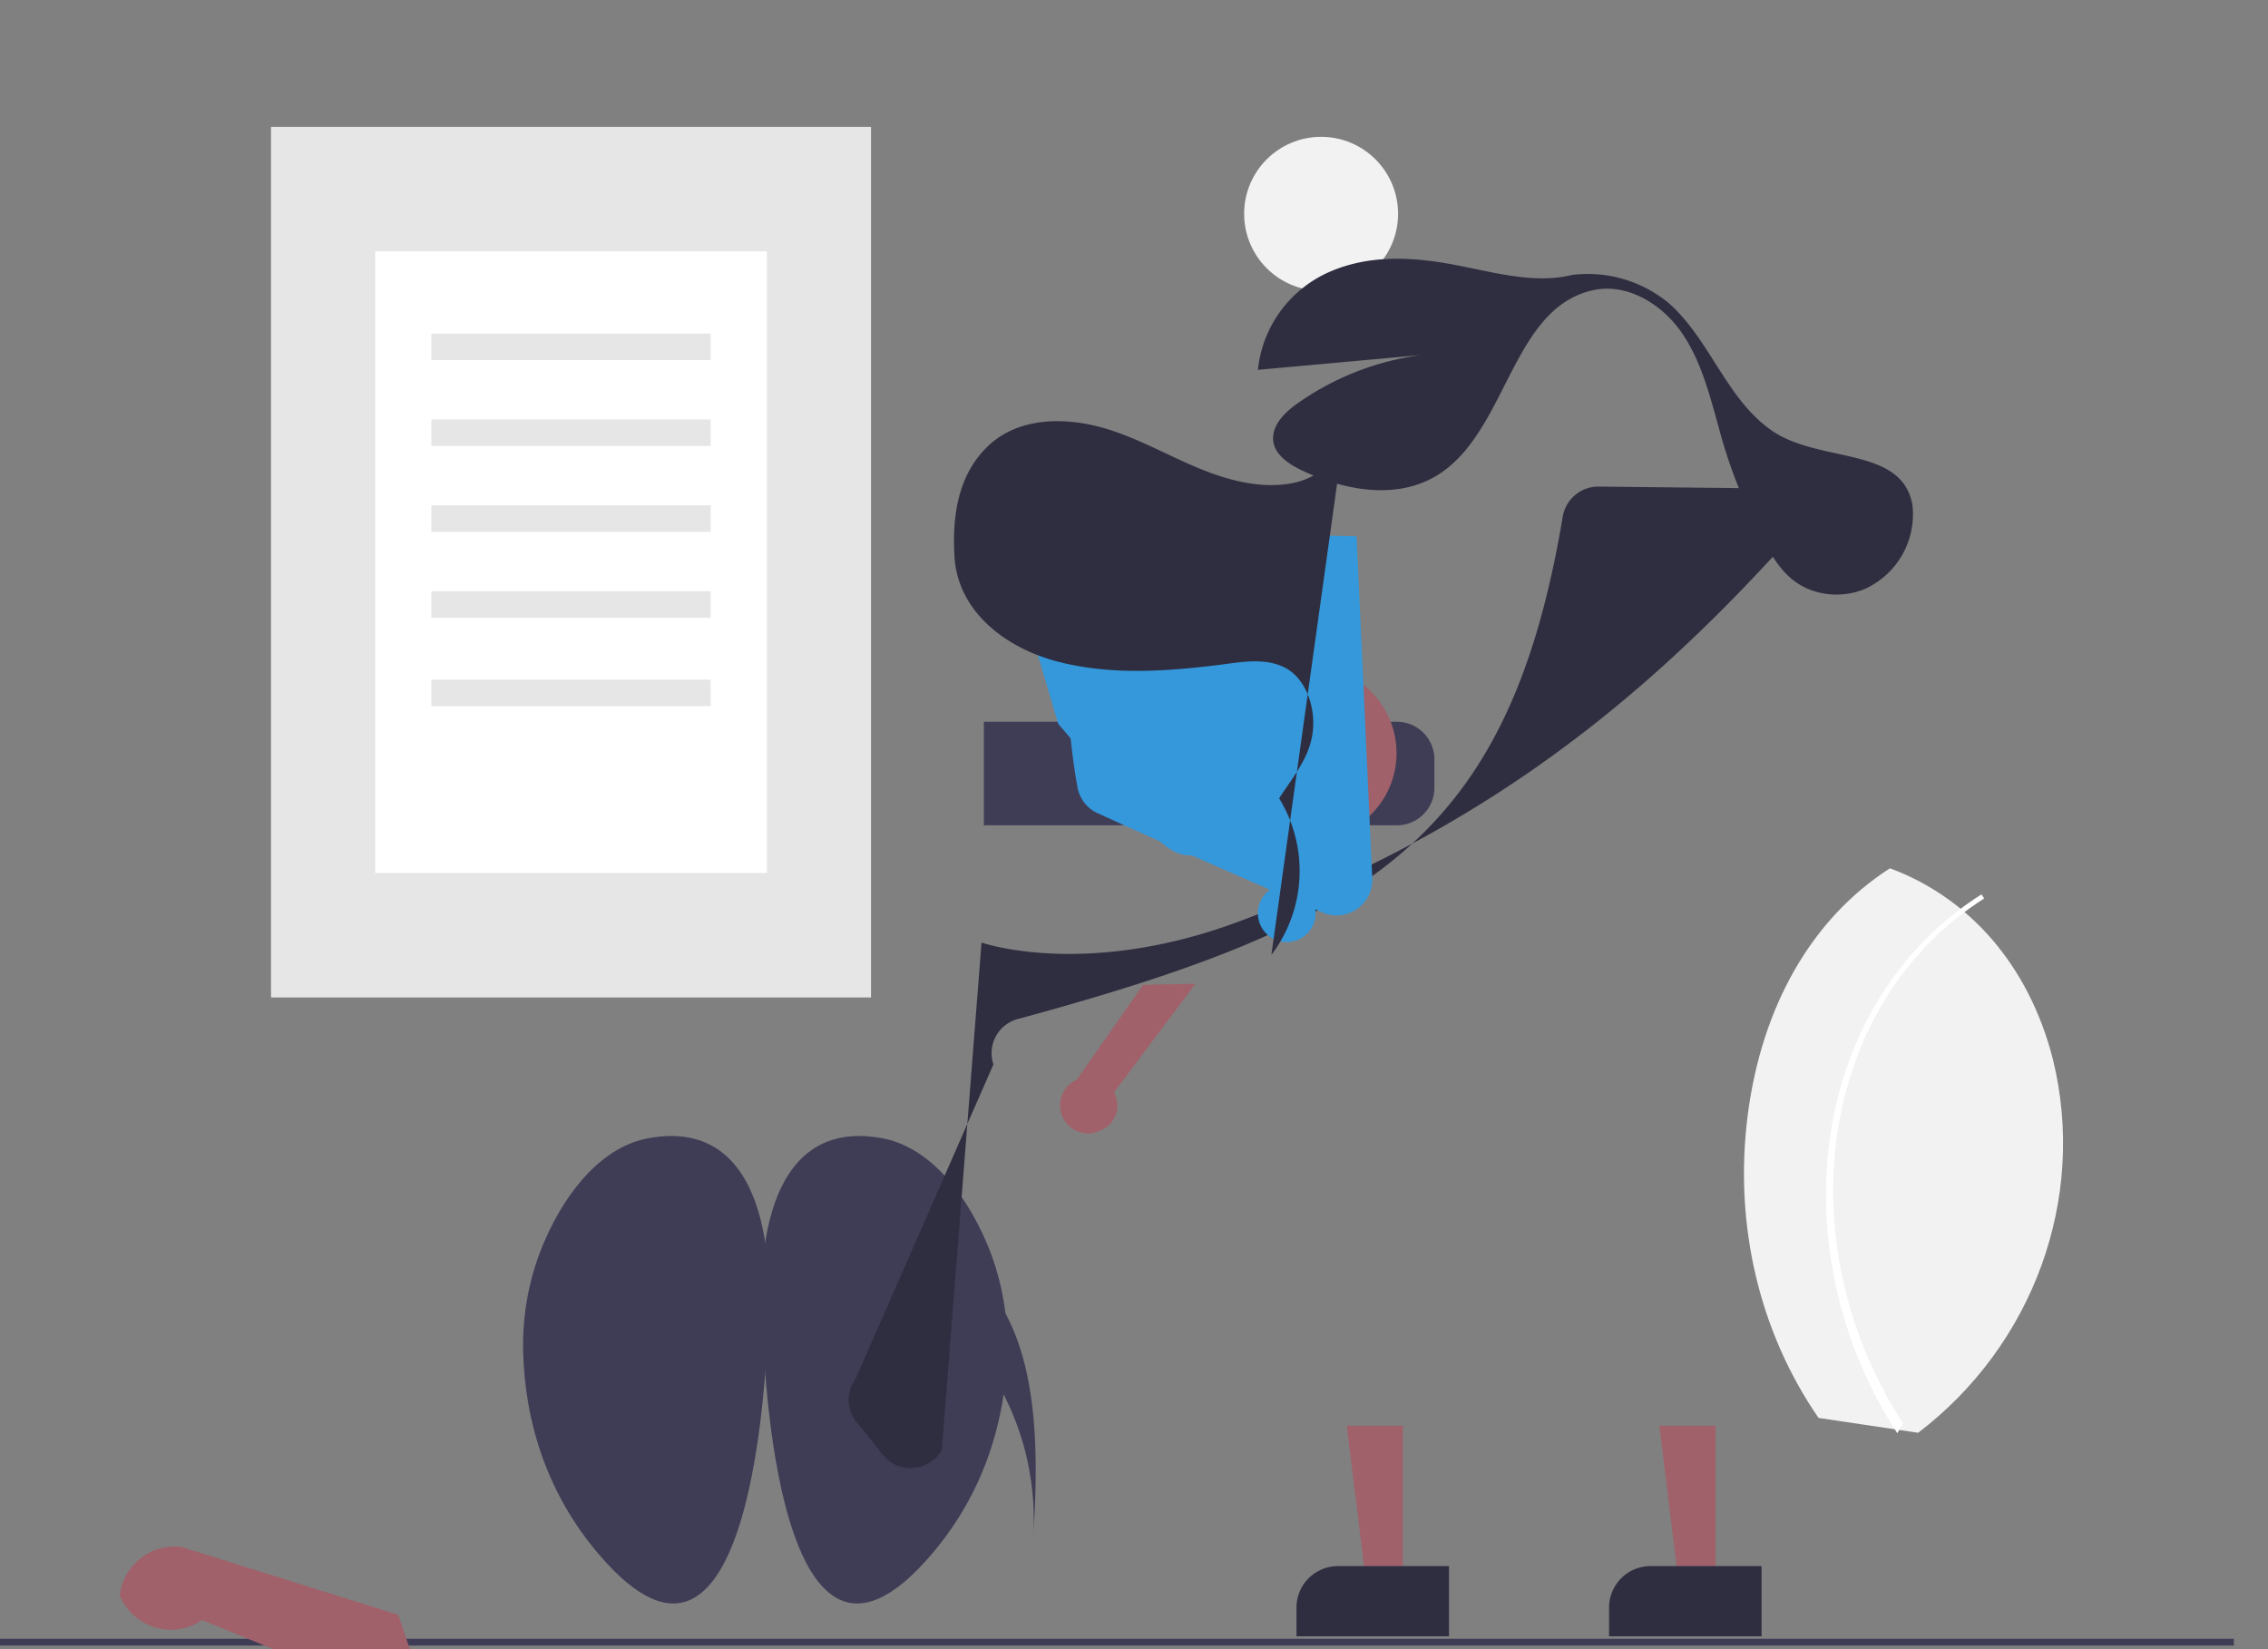 
<svg xmlns="http://www.w3.org/2000/svg" data-name="Layer 1" width="786.82" height="572.258" viewBox="0 0 786.82 572.258" xmlns:xlink="http://www.w3.org/1999/xlink"><rect x="0" y="0" width="786.82" height="572.258" fill="#808080" stroke="none"/><circle cx="458.321" cy="74.182" r="26.701" fill="#f2f2f2"/><path d="M872.038,661.023c39.688-30.229,58.644-81.023,46.776-129.485q-.442-1.806-.965-3.601c-9.304-32.128-30.252-53.346-55.428-62.723l-.187-.043-.195.128c-26.888,17.319-44.336,47.777-49.154,85.727-4.773,37.651,3.982,74.926,24.593,104.834Z" transform="translate(-206.59 -163.871)" fill="#f2f2f2"/><path d="M864.8,661.17c-20.683-31.722-28.635-70.269-22.974-105.12,5.742-35.118,24.247-64.127,52.187-81.852l.928,1.432c-27.206,17.278-45.082,45.52-50.679,79.784-5.509,33.84,2.264,71.278,22.561,102.351Z" transform="translate(-206.59 -163.871)" fill="#fff"/><rect x="94.025" y="44.026" width="208.151" height="302.074" fill="#e6e6e6"/><rect x="130.16" y="87.219" width="135.883" height="215.687" fill="#fff"/><rect x="149.642" y="115.74" width="96.917" height="9.196" fill="#e6e6e6"/><rect x="149.642" y="145.55" width="96.917" height="9.196" fill="#e6e6e6"/><rect x="149.642" y="175.36" width="96.917" height="9.196" fill="#e6e6e6"/><rect x="149.642" y="205.17" width="96.917" height="9.196" fill="#e6e6e6"/><rect x="149.642" y="235.829" width="96.917" height="9.196" fill="#e6e6e6"/><path d="M565.025,697.216a95.066,95.066,0,0,0-27.248-72.976c-13.114-13.753-19.185-34.554-19.185-34.554s19.973,5.268,32.198,23.736h.85c13.369,19.216,15.92,46.974,13.386,83.795Z" transform="translate(-206.59 -163.871)" fill="#3f3d56"/><path d="M445.24,697.216a95.066,95.066,0,0,1,27.248-72.976c13.114-13.753,19.185-34.554,19.185-34.554s-19.973,5.268-32.198,23.736h-.85c-13.369,19.216-15.92,46.974-13.386,83.795Z" transform="translate(-206.59 -163.871)" fill="#3f3d56"/><path d="M471.145,622.722s-7.383-73.017,41.572-63.892c15.112,2.835,27.914,17.034,36.113,36.176,4.776,11.137,7.545,24.102,7.203,37.88-.593,23.925-8.097,50.458-28.59,72.95-53.837,59.204-56.301-83.112-56.301-83.112Z" transform="translate(-206.59 -163.871)" fill="#3f3d56"/><path d="M472.971,622.722s7.383-73.017-41.572-63.892c-15.112,2.835-27.914,17.034-36.113,36.176-4.776,11.137-7.545,24.102-7.203,37.88.593,23.925,8.097,50.458,28.59,72.95,53.837,59.204,56.301-83.112,56.301-83.112Z" transform="translate(-206.59 -163.871)" fill="#3f3d56"/><rect y="568.626" width="774.967" height="2.361" fill="#3f3d56"/><path d="M248.127,717.387a19.188,19.188,0,0,0,28.629,8.625l79.521,32.514-11.52-34.359-75.308-23.577a19.272,19.272,0,0,0-21.322,16.797Z" transform="translate(-206.59 -163.871)" fill="#a0616a"/><polygon points="486.708 546.929 473.643 546.928 467.22 494.69 486.71 494.691 486.708 546.929" fill="#a0616a"/><path d="M464.157,543.415h38.531a0,0,0,0,1,0,0v24.362a0,0,0,0,1,0,0H449.778a0,0,0,0,1,0,0v-9.983A14.378,14.378,0,0,1,464.157,543.415Z" fill="#2f2e41"/><polygon points="595.151 546.929 582.086 546.928 575.663 494.69 595.154 494.691 595.151 546.929" fill="#a0616a"/><path d="M572.6,543.415h38.531a0,0,0,0,1,0,0v24.362a0,0,0,0,1,0,0H558.222a0,0,0,0,1,0,0v-9.983A14.378,14.378,0,0,1,572.6,543.415Z" fill="#2f2e41"/><path d="M560.911,414.313H704.207a0,0,0,0,1,0,0v35.92a0,0,0,0,1,0,0H560.911a13.002,13.002,0,0,1-13.002-13.002V427.315A13.002,13.002,0,0,1,560.911,414.313Z" transform="translate(1045.529 700.675) rotate(-180)" fill="#3f3d56"/><circle cx="454.414" cy="261.314" r="30.081" fill="#a0616a"/><path d="M573.682,414.971l29.802,35.1c9.324,10.995,17.338,15.148,27.745,4.261a36.528,36.528,0,0,0,12.172-30.75L636.211,372.974c-2.445-14.277-4.736-28.912-17.701-33.308l-14.514-.171-8.896-7.455-22.35,7.455-11.876,10.545,1.188,25.49Z" transform="translate(-206.59 -163.871)" fill="#3498db"/><path d="M551.237,533.201a12.265,12.265,0,0,1,9.103-15.913c121.145-33.017,169.731-62.253,188.457-174.487a12.542,12.542,0,0,1,12.309-10.096l53.868.584a12.41,12.41,0,0,1,8.911,21.306C770.247,413.414,714.745,454.389,636.379,483.63c-53.346,19.899-89.273,7.294-89.273,7.294L533.332,667.029a12.265,12.265,0,0,1-9.236,6.112,12.014,12.014,0,0,1-10.855-4.023l-8.812-11.019A12.137,12.137,0,0,1,503.339,642.437Z" transform="translate(-206.59 -163.871)" fill="#2f2e41"/><path d="M588.006,556.316a9.441,9.441,0,0,0,5.063-13.423L621.324,505.219l-18.157.373L580.121,538.561a9.495,9.495,0,0,0,7.885,17.755Z" transform="translate(-206.59 -163.871)" fill="#a0616a"/><path d="M677.226,349.967l5.445,118.818a12.399,12.399,0,0,1-17.019,11.828c-33.53-14.548-60.45-26.369-78.859-34.855a12.244,12.244,0,0,1-6.435-8.937c-3.004-16.217-8.568-64.372,5.687-86.071l1.888-2.877Z" transform="translate(-206.59 -163.871)" fill="#3498db"/><path d="M642.984,292.201a41.823,41.823,0,0,1,25.585-34.312c12.931-5.419,27.064-4.94,41.078-2.42,14.014,2.519,28.783,7.163,42.322,3.799a44.115,44.115,0,0,1,33.497,9.734c14.312,12.592,20.082,33.389,35.753,44.237,16.598,11.504,45.299,5.328,48.838,25.894a28.432,28.432,0,0,1-16.364,29.031c-7.89,3.381-17.613,2.529-24.569-2.66-4.725-3.502-7.954-8.868-10.734-14.07a177.287,177.287,0,0,1-15.579-39.42c-3.173-11.326-6.101-23.067-12.886-32.831s-18.909-17.342-30.948-14.558c-29.358,6.753-29.544,52.82-56.906,65.858-13.711,6.521-30.485,3.043-44.267-3.616-4.606-2.221-9.532-5.753-9.555-10.846-.021-4.72,3.688-8.551,7.286-11.321a95.94,95.94,0,0,1,44.218-17.651" transform="translate(-206.59 -163.871)" fill="#2f2e41"/><circle cx="446.397" cy="316.884" r="10.011" fill="#3498db"/><path d="M647.652,495.222a48.211,48.211,0,0,0,2.7-54.345c4.86-7.544,10.566-14.037,11.658-23.035s-2.701-19.204-10.333-22.644c-7.116-3.217-15.215-1.457-22.891-.524-18.256,2.221-36.949,3.457-54.979-1.161s-34.964-17.219-36.091-36.589c-.804-13.848,1.107-28.351,11.819-38.432,10.713-10.078,27.091-9.989,40.858-5.834s26.214,12.219,39.758,16.518c8.365,2.664,17.48,4.056,25.889,2.094s16.35-8.723,16.913-17.444" transform="translate(-206.59 -163.871)" fill="#2f2e41"/></svg>
